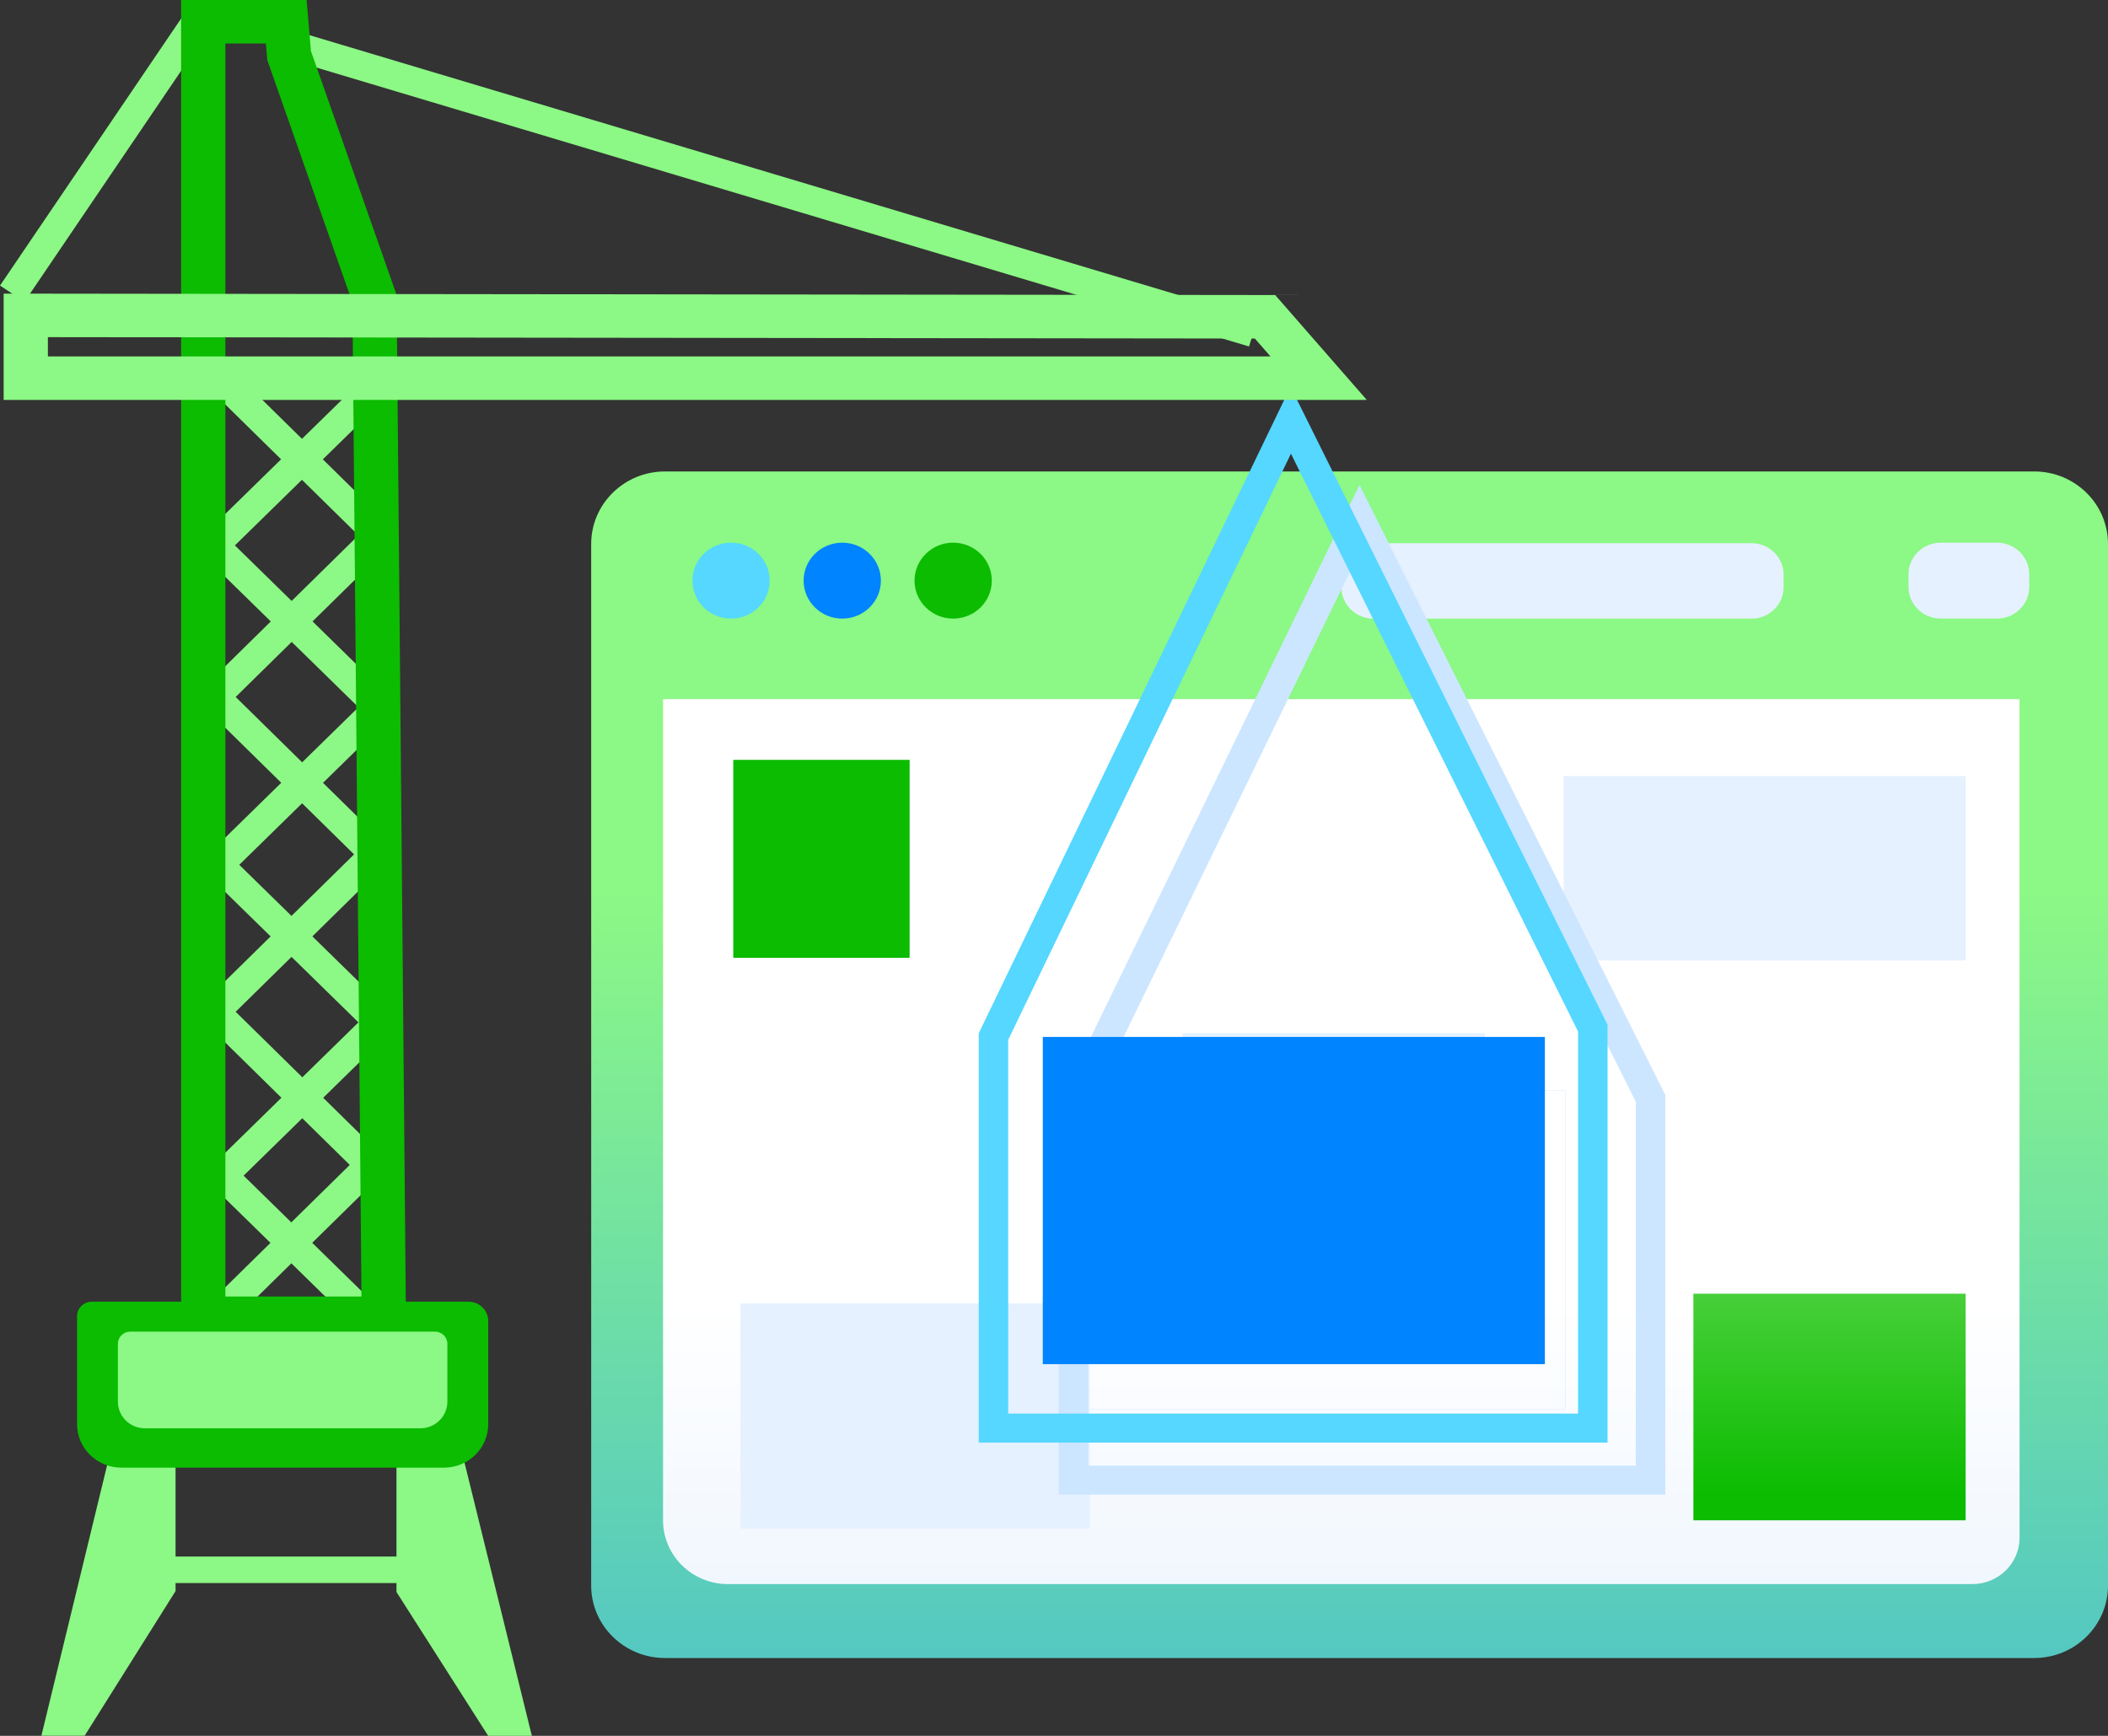 <svg width="85" height="70" viewBox="0 0 85 70" fill="none" xmlns="http://www.w3.org/2000/svg">
<rect x="0" y="0" width="85" height="70" fill="#333333" stroke="none"/>
<path fill-rule="evenodd" clip-rule="evenodd" d="M85 21.936C85 20.322 83.667 19.012 82.026 19.012H26.812C25.171 19.012 23.838 20.322 23.838 21.936V63.937C23.838 65.551 25.171 66.861 26.812 66.861H82.026C83.667 66.861 85 65.551 85 63.937V21.936Z" fill="url(#paint0_linear)"/>
<path fill-rule="evenodd" clip-rule="evenodd" d="M26.736 28.192H81.433V62.011C81.433 63.043 80.581 63.88 79.531 63.88H29.352C27.908 63.88 26.736 62.729 26.736 61.309V28.192Z" fill="url(#paint1_linear)"/>
<path d="M36.678 30.642H29.568V38.625H36.678V30.642Z" fill="#0BBC00"/>
<path d="M79.257 31.296H63.049V38.732H79.257V31.296Z" fill="#E5F1FF"/>
<path d="M43.94 52.559H29.856V61.643H43.94V52.559Z" fill="#E5F1FF"/>
<path d="M79.26 52.17H68.282V61.308H79.26V52.17Z" fill="url(#paint2_linear)"/>
<path d="M59.873 41.661H47.687V44.331H59.873V41.661Z" fill="#E5F1FF"/>
<path d="M33.962 24.946C34.822 24.946 35.52 24.26 35.52 23.415C35.52 22.569 34.822 21.884 33.962 21.884C33.102 21.884 32.404 22.569 32.404 23.415C32.404 24.26 33.102 24.946 33.962 24.946Z" fill="#0084FF"/>
<path d="M29.479 24.946C30.339 24.946 31.036 24.26 31.036 23.415C31.036 22.569 30.339 21.884 29.479 21.884C28.618 21.884 27.921 22.569 27.921 23.415C27.921 24.26 28.618 24.946 29.479 24.946Z" fill="#55D7FF"/>
<path d="M38.434 24.946C39.294 24.946 39.992 24.26 39.992 23.415C39.992 22.569 39.294 21.884 38.434 21.884C37.574 21.884 36.876 22.569 36.876 23.415C36.876 24.26 37.574 24.946 38.434 24.946Z" fill="#0BBC00"/>
<path fill-rule="evenodd" clip-rule="evenodd" d="M71.919 23.173C71.919 22.473 71.342 21.906 70.631 21.906H55.377C54.665 21.906 54.088 22.473 54.088 23.173V23.681C54.088 24.38 54.665 24.947 55.377 24.947H70.631C71.342 24.947 71.919 24.38 71.919 23.681V23.173Z" fill="#E5F1FF"/>
<path fill-rule="evenodd" clip-rule="evenodd" d="M81.824 23.16C81.824 22.456 81.243 21.884 80.526 21.884H78.254C77.537 21.884 76.956 22.456 76.956 23.16V23.669C76.956 24.374 77.537 24.945 78.254 24.945H80.526C81.243 24.945 81.824 24.374 81.824 23.669V23.16Z" fill="#E5F1FF"/>
<path d="M63.126 43.978H43.424V56.827H63.126V43.978Z" stroke="#CCE6FF" stroke-width="0.013" stroke-miterlimit="10"/>
<path d="M67.149 44.155V60.273H42.691V44.481L54.819 19.556C58.929 27.756 63.039 35.955 67.149 44.155ZM43.88 44.747V59.103H65.96V44.428L54.834 22.233C51.183 29.738 47.532 37.242 43.88 44.747Z" fill="#CCE6FF"/>
<path fill-rule="evenodd" clip-rule="evenodd" d="M3.414 69.994H1.669L4.461 58.501L7.079 59.015V62.769H15.987V59.081L18.629 58.569L21.446 70H19.685L15.987 64.199V63.839H7.079V64.162L3.414 69.994Z" fill="#8CF885"/>
<path d="M62.293 41.816H42.048V55.01H62.293V41.816Z" fill="#0084FF"/>
<path d="M8.319 1.358L0.99 12.166L0 11.517L7.329 0.709C7.659 0.926 7.989 1.142 8.319 1.358Z" fill="#8CF885"/>
<path d="M50.711 12.854L50.364 13.972L11.837 2.449L12.184 1.33C25.026 5.171 37.868 9.012 50.711 12.854Z" fill="#8CF885"/>
<path d="M64.82 41.326V58.174H39.465V41.668L52.038 15.598C56.299 24.174 60.559 32.75 64.82 41.326ZM40.654 41.931V57.004H63.631V41.596L52.054 18.295C48.254 26.174 44.454 34.053 40.654 41.931Z" fill="#55D7FF"/>
<path d="M8.406 14.148C8.528 14.177 8.638 14.231 8.734 14.312L15.714 21.174C16.108 21.628 15.946 21.733 15.714 22.001L9.503 28.106L15.539 34.04C15.539 34.04 15.89 34.463 15.539 34.867L9.503 40.801L15.365 46.563C15.365 46.563 15.715 46.986 15.365 47.39L8.908 53.737C8.558 54.031 7.893 53.862 7.893 53.324C7.893 53.172 7.962 53.032 8.067 52.91L14.103 46.977L8.242 41.214C8.242 41.214 7.891 40.791 8.242 40.387L14.277 34.454L8.242 28.52C8.242 28.52 7.891 28.096 8.242 27.693L14.452 21.587L7.893 15.139C7.893 15.139 7.685 14.89 7.726 14.634C7.774 14.337 8.054 14.121 8.406 14.148Z" fill="#8CF885"/>
<path d="M16.066 15.54L9.472 21.994L15.715 28.106C15.892 28.308 15.869 28.341 15.883 28.429C15.91 28.595 15.915 28.706 15.715 28.934L9.648 34.874L15.715 40.814C15.715 40.814 16.068 41.238 15.715 41.642L9.823 47.41L15.891 53.35L15.051 54.178L8.561 47.825C8.561 47.825 8.208 47.4 8.561 46.996L14.453 41.228L8.385 35.288C8.385 35.288 8.033 34.864 8.385 34.46L14.453 28.52L8.21 22.409C8.21 22.409 7.857 21.984 8.21 21.58L15.227 14.711C15.507 14.987 15.786 15.264 16.066 15.54Z" fill="#8CF885"/>
<path d="M12.538 2.059L15.993 11.896L16.377 54.038H7.303V0H12.363C12.421 0.686 12.48 1.372 12.538 2.059ZM9.088 1.754V52.284H14.576L14.211 12.198L10.778 2.423L10.721 1.754C10.177 1.754 9.632 1.754 9.088 1.754Z" fill="#0BBC00"/>
<path d="M51.42 11.899L55.113 16.128H0.147V11.84C17.238 11.86 34.329 11.879 51.42 11.899ZM1.931 14.374H51.23L50.599 13.652L1.931 13.596C1.931 13.855 1.931 14.115 1.931 14.374Z" fill="#8CF885"/>
<path fill-rule="evenodd" clip-rule="evenodd" d="M19.687 53.272C19.687 52.842 19.332 52.492 18.894 52.492H3.702C3.374 52.492 3.107 52.754 3.107 53.077V57.43C3.107 58.398 3.907 59.184 4.892 59.184H17.903C18.888 59.184 19.687 58.398 19.687 57.43V53.272Z" fill="#0BBC00"/>
<path fill-rule="evenodd" clip-rule="evenodd" d="M18.039 54.188C18.039 53.919 17.816 53.7 17.543 53.7H5.25C4.976 53.7 4.754 53.919 4.754 54.188V56.526C4.754 57.118 5.243 57.598 5.845 57.598H16.948C17.55 57.598 18.039 57.118 18.039 56.526V54.188Z" fill="#8CF885"/>
<defs>
<linearGradient id="paint0_linear" x1="83.547" y1="35.897" x2="83.547" y2="98.002" gradientUnits="userSpaceOnUse">
<stop stop-color="#8CF885"/>
<stop offset="1" stop-color="#1D98FF"/>
</linearGradient>
<linearGradient id="paint1_linear" x1="79.972" y1="52.368" x2="79.972" y2="90.671" gradientUnits="userSpaceOnUse">
<stop stop-color="white"/>
<stop offset="1" stop-color="#D0E4FC"/>
</linearGradient>
<linearGradient id="paint2_linear" x1="73.533" y1="60.326" x2="73.533" y2="45.349" gradientUnits="userSpaceOnUse">
<stop stop-color="#0BBC00"/>
<stop offset="1" stop-color="#79DF68"/>
</linearGradient>
</defs>
</svg>
